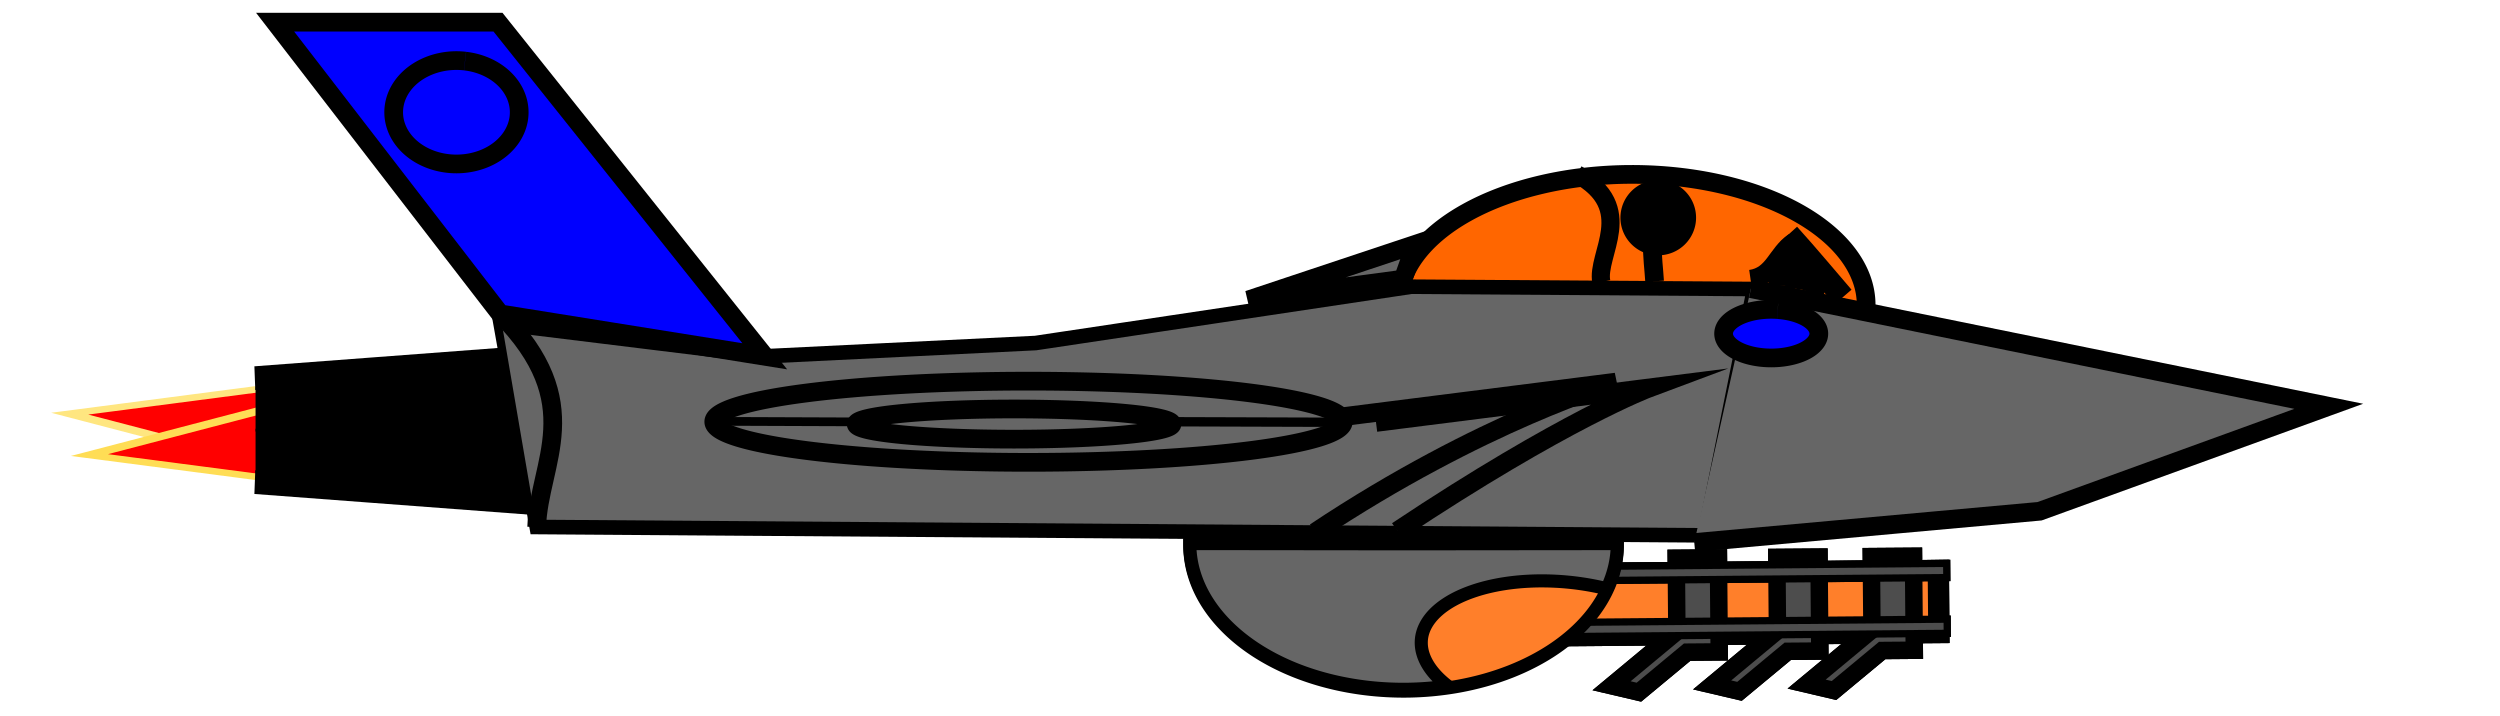 <?xml version="1.0" encoding="UTF-8" standalone="no"?>
<!-- Created with Inkscape (http://www.inkscape.org/) -->

<svg
   width="290"
   height="83"
   viewBox="0 0 76.729 21.96"
   version="1.1"
   id="svg1"
   inkscape:version="1.3.2 (091e20e, 2023-11-25, custom)"
   sodipodi:docname="stíhačka_kanon_moderní.svg"
   inkscape:export-filename="stíhasčka do hry.png"
   inkscape:export-xdpi="96"
   inkscape:export-ydpi="96"
   xmlns:inkscape="http://www.inkscape.org/namespaces/inkscape"
   xmlns:sodipodi="http://sodipodi.sourceforge.net/DTD/sodipodi-0.dtd"
   xmlns="http://www.w3.org/2000/svg"
   xmlns:svg="http://www.w3.org/2000/svg">
  <sodipodi:namedview
     id="namedview1"
     pagecolor="#ffffff"
     bordercolor="#000000"
     borderopacity="0.25"
     inkscape:showpageshadow="2"
     inkscape:pageopacity="0.0"
     inkscape:pagecheckerboard="0"
     inkscape:deskcolor="#d1d1d1"
     inkscape:document-units="mm"
     inkscape:zoom="2.8284271"
     inkscape:cx="100.58594"
     inkscape:cy="15.733126"
     inkscape:window-width="1920"
     inkscape:window-height="1009"
     inkscape:window-x="-8"
     inkscape:window-y="-8"
     inkscape:window-maximized="1"
     inkscape:current-layer="layer1" />
  <defs
     id="defs1" />
  <g
     inkscape:label="Vrstva 1"
     inkscape:groupmode="layer"
     id="layer1">
    <path
       sodipodi:type="star"
       style="fill:#ff0000;fill-rule:evenodd;stroke:#ffe680;stroke-width:0.1;stroke-miterlimit:10;paint-order:stroke fill markers"
       id="path18"
       inkscape:flatsided="false"
       sodipodi:sides="3"
       sodipodi:cx="0.31832683"
       sodipodi:cy="4.8038411"
       sodipodi:r1="0.69396502"
       sodipodi:r2="0.34698251"
       sodipodi:arg1="0.61609439"
       sodipodi:arg2="1.6632919"
       inkscape:rounded="0"
       inkscape:randomized="0"
       d="m 0.885,5.205 -0.598,-0.056 -0.598,-0.056 0.347,-0.49 0.347,-0.49 0.251,0.546 z"
       transform="matrix(4.826,1.035,-3.145,1.589,19.658,4.925)" />
    <path
       sodipodi:type="star"
       style="fill:#ff0000;fill-rule:evenodd;stroke:#ffdd55;stroke-width:0.1;stroke-miterlimit:10;paint-order:stroke fill markers"
       id="path19"
       inkscape:flatsided="false"
       sodipodi:sides="3"
       sodipodi:cx="0.31832683"
       sodipodi:cy="4.8038411"
       sodipodi:r1="0.69396502"
       sodipodi:r2="0.34698251"
       sodipodi:arg1="0.61609439"
       sodipodi:arg2="1.6632919"
       inkscape:rounded="0"
       inkscape:randomized="0"
       d="m 0.885,5.205 -0.598,-0.056 -0.598,-0.056 0.347,-0.49 0.347,-0.49 0.251,0.546 z"
       transform="matrix(4.826,-1.035,-3.145,-1.589,20.264,21.737)" />
    <path
       id="rect15"
       style="fill:#333333;fill-rule:evenodd;stroke:#000000;stroke-width:0.729;stroke-miterlimit:10;paint-order:stroke fill markers"
       d="m 7.835,11.606 8.369,-0.63 v 0.63 z"
       sodipodi:nodetypes="ccccc" />
    <rect
       style="fill:#333333;fill-rule:evenodd;stroke:#000000;stroke-width:0.729;stroke-miterlimit:10;paint-order:stroke fill markers"
       id="rect16"
       width="8.369"
       height="0.63"
       x="8.208"
       y="12.25" />
    <rect
       style="fill:#333333;fill-rule:evenodd;stroke:#000000;stroke-width:0.729;stroke-miterlimit:10;paint-order:stroke fill markers"
       id="rect17"
       width="8.369"
       height="0.63"
       x="8.208"
       y="13.523" />
    <path
       id="rect18"
       style="fill:#333333;fill-rule:evenodd;stroke:#000000;stroke-width:0.729;stroke-miterlimit:10;paint-order:stroke fill markers"
       d="M 7.835,14.797 H 16.204 V 15.427 Z"
       sodipodi:nodetypes="ccccc" />
    <path
       style="fill:#ff6600;fill-rule:evenodd;stroke:#000000;stroke-width:0.574;stroke-miterlimit:10;paint-order:stroke fill markers"
       id="path1"
       sodipodi:type="arc"
       sodipodi:cx="50.092556"
       sodipodi:cy="9.3537445"
       sodipodi:rx="7.1826301"
       sodipodi:ry="4.0017796"
       sodipodi:start="3.1397264"
       sodipodi:end="3.1397014"
       sodipodi:open="true"
       sodipodi:arc-type="arc"
       d="M 42.91,9.361 A 7.183,4.002 0 0 1 50.079,5.352 7.183,4.002 0 0 1 57.275,9.346 7.183,4.002 0 0 1 50.106,13.356 7.183,4.002 0 0 1 42.91,9.361" />
    <path
       id="rect1"
       style="fill:#666666;fill-rule:evenodd;stroke:#000000;stroke-width:0.448;stroke-miterlimit:10;paint-order:stroke fill markers"
       inkscape:label="rect1"
       d="m 15.365,9.939 8.106,0.996 8.311,-0.407 11.528,-1.729 10.523,0.071 -1.52,7.56 -35.841,-0.256 z"
       sodipodi:nodetypes="cccccccc" />
    <path
       style="fill:#666666;fill-rule:evenodd;stroke:#000000;stroke-width:0.574;stroke-miterlimit:10;paint-order:stroke fill markers"
       d="m 53.738,8.859 17.736,3.611 -8.876,3.221 -10.598,0.96"
       id="path3"
       sodipodi:nodetypes="cccc" />
    <path
       style="fill:#666666;fill-rule:evenodd;stroke:#000000;stroke-width:0.574;stroke-miterlimit:10;paint-order:stroke fill markers"
       d="m 42.883,16.296 c 5.131,-3.418 7.744,-4.393 7.744,-4.393 l -8.395,1.063"
       id="path4"
       sodipodi:nodetypes="ccc" />
    <path
       style="fill:#666666;fill-rule:evenodd;stroke:#000000;stroke-width:0.574;stroke-miterlimit:10;paint-order:stroke fill markers"
       d="m 43.444,7.497 -5.131,1.709 4.751,-0.641 z"
       id="path5" />
    <path
       style="fill:#666666;fill-rule:evenodd;stroke:#000000;stroke-width:0.574;stroke-miterlimit:10;paint-order:stroke fill markers"
       id="path6"
       sodipodi:type="arc"
       sodipodi:cx="31.567213"
       sodipodi:cy="12.943495"
       sodipodi:rx="9.6598959"
       sodipodi:ry="1.2460438"
       sodipodi:start="3.1397264"
       sodipodi:end="3.1397014"
       sodipodi:open="true"
       sodipodi:arc-type="arc"
       d="m 21.907,12.946 a 9.66,1.246 0 0 1 9.642,-1.248 9.66,1.246 0 0 1 9.678,1.244 9.66,1.246 0 0 1 -9.642,1.248 9.66,1.246 0 0 1 -9.678,-1.244" />
    <path
       style="fill:#666666;fill-rule:evenodd;stroke:#000000;stroke-width:0.574;stroke-miterlimit:10;paint-order:stroke fill markers"
       id="path7"
       sodipodi:type="arc"
       sodipodi:cx="31.123806"
       sodipodi:cy="13.014694"
       sodipodi:rx="4.8457837"
       sodipodi:ry="0.4628163"
       sodipodi:start="3.1397264"
       sodipodi:end="3.1397014"
       sodipodi:open="true"
       sodipodi:arc-type="arc"
       d="m 26.278,13.016 a 4.846,0.463 0 0 1 4.837,-0.464 4.846,0.463 0 0 1 4.855,0.462 4.846,0.463 0 0 1 -4.837,0.464 4.846,0.463 0 0 1 -4.855,-0.462" />
    <path
       style="fill:#666666;fill-rule:evenodd;stroke:#000000;stroke-width:0.287;stroke-miterlimit:10;paint-order:stroke fill markers"
       d="M 41.383,12.961 36.099,12.944"
       id="path8" />
    <path
       style="fill:#666666;fill-rule:evenodd;stroke:#000000;stroke-width:0.268;stroke-miterlimit:10;paint-order:stroke fill markers"
       d="m 26.307,12.948 -4.602,-0.018"
       id="path8-6" />
    <path
       style="fill:none;fill-rule:evenodd;stroke:#000000;stroke-width:0.574;stroke-miterlimit:10;paint-order:stroke fill markers"
       d="m 40.364,16.334 c 5.131,-3.418 9.233,-4.607 9.233,-4.607 l -8.395,1.063"
       id="path13"
       sodipodi:nodetypes="ccc" />
    <path
       id="rect13"
       style="fill:#0000ff;fill-rule:evenodd;stroke:#000000;stroke-width:0.574;stroke-miterlimit:10;paint-order:stroke fill markers"
       d="M 8.443,0.68 H 15.284 L 23.471,10.935 15.351,9.633 Z"
       sodipodi:nodetypes="ccccc" />
    <path
       style="fill:#666666;fill-rule:evenodd;stroke:#000000;stroke-width:0.574;stroke-miterlimit:10;paint-order:stroke fill markers"
       d="m 15.351,9.633 c 2.733,2.756 1.182,4.558 1.121,6.542"
       id="path14"
       sodipodi:nodetypes="cc" />
    <path
       style="fill:none;fill-rule:evenodd;stroke:#000000;stroke-width:0.557;stroke-miterlimit:10;paint-order:stroke fill markers"
       d="m 48.402,5.348 c 1.877,1.041 0.572,2.464 0.746,3.306"
       id="path2" />
    <path
       style="fill:#000000;fill-rule:evenodd;stroke:#000000;stroke-width:0.574;stroke-miterlimit:10;paint-order:stroke fill markers"
       id="path9"
       sodipodi:type="arc"
       sodipodi:cx="50.893948"
       sodipodi:cy="6.6804886"
       sodipodi:rx="0.87341809"
       sodipodi:ry="0.8684991"
       sodipodi:start="3.1397264"
       sodipodi:end="3.1397014"
       sodipodi:open="true"
       sodipodi:arc-type="arc"
       d="m 50.021,6.682 a 0.873,0.868 0 0 1 0.872,-0.87 0.873,0.868 0 0 1 0.875,0.867 0.873,0.868 0 0 1 -0.872,0.87 0.873,0.868 0 0 1 -0.875,-0.867" />
    <path
       style="fill:#000000;fill-rule:evenodd;stroke:#000000;stroke-width:0.574;stroke-miterlimit:10;paint-order:stroke fill markers"
       d="m 50.715,7.473 c -0.011,0.389 0.046,0.798 0.067,1.158"
       id="path10" />
    <path
       style="fill:#000000;fill-rule:evenodd;stroke:#000000;stroke-width:0.574;stroke-miterlimit:10;paint-order:stroke fill markers"
       d="m 53.727,8.569 c 0.72,-0.104 0.794,-0.78 1.333,-1.145"
       id="path12"
       sodipodi:nodetypes="cc" />
    <path
       style="fill:#000000;fill-rule:evenodd;stroke:#000000;stroke-width:0.693;stroke-miterlimit:10;paint-order:stroke fill markers"
       d="m 54.898,7.191 c 0.588,0.649 1.273,1.472 1.666,1.926"
       id="path15" />
    <rect
       style="fill:#ff7f2a;fill-rule:evenodd;stroke:#000000;stroke-width:0.654;stroke-miterlimit:10;stroke-dasharray:none;paint-order:stroke fill markers"
       id="rect30"
       width="18.047"
       height="1.903"
       x="41.295"
       y="18.008"
       inkscape:transform-center-x="-8.3094307"
       inkscape:transform-center-y="0.57323766"
       transform="rotate(-0.48)" />
    <path
       id="rect31"
       style="fill:#4d4d4d;fill-rule:evenodd;stroke:#000000;stroke-width:0.536;stroke-miterlimit:10;stroke-dasharray:none;paint-order:stroke fill markers"
       d="m 57.434,17.083 0.019,2.248 -2.005,1.665 0.84,0.197 1.48,-1.228 0.985,-0.008 -0.024,-2.884 z"
       inkscape:transform-center-x="-14.934154"
       inkscape:transform-center-y="1.1690461" />
    <path
       id="path32"
       style="fill:#4d4d4d;fill-rule:evenodd;stroke:#000000;stroke-width:0.536;stroke-miterlimit:10;stroke-dasharray:none;paint-order:stroke fill markers"
       d="m 54.534,17.108 0.019,2.248 -2.005,1.665 0.84,0.197 1.48,-1.228 0.985,-0.008 -0.024,-2.884 z"
       inkscape:transform-center-x="-12.034383"
       inkscape:transform-center-y="1.1933571" />
    <path
       id="path33"
       style="fill:#4d4d4d;fill-rule:evenodd;stroke:#000000;stroke-width:0.536;stroke-miterlimit:10;stroke-dasharray:none;paint-order:stroke fill markers"
       d="m 51.447,17.134 0.019,2.248 -2.005,1.665 0.84,0.197 1.48,-1.228 0.985,-0.008 -0.024,-2.884 z"
       inkscape:transform-center-x="-8.9475291"
       inkscape:transform-center-y="1.2192371" />
    <rect
       style="fill:#4d4d4d;fill-rule:evenodd;stroke:#000000;stroke-width:0.222;stroke-miterlimit:10;stroke-dasharray:none;paint-order:stroke fill markers"
       id="rect33"
       width="18.249"
       height="0.435"
       x="41.351"
       y="17.791"
       inkscape:transform-center-x="-8.4583742"
       inkscape:transform-center-y="-0.37943657"
       transform="rotate(-0.48)" />
    <rect
       style="fill:#4d4d4d;fill-rule:evenodd;stroke:#000000;stroke-width:0.222;stroke-miterlimit:10;stroke-dasharray:none;paint-order:stroke fill markers"
       id="rect34"
       width="18.249"
       height="0.435"
       x="41.351"
       y="19.503"
       inkscape:transform-center-x="-8.4727314"
       inkscape:transform-center-y="1.3330163"
       transform="rotate(-0.48)" />
    <rect
       style="fill:#ff7f2a;fill-rule:evenodd;stroke:#000000;stroke-width:0.654;stroke-miterlimit:10;stroke-dasharray:none;paint-order:stroke fill markers"
       id="rect35"
       width="18.047"
       height="1.903"
       x="41.295"
       y="18.008"
       inkscape:transform-center-x="-8.3094307"
       inkscape:transform-center-y="0.57323766"
       transform="rotate(-0.48)" />
    <path
       id="path35"
       style="fill:#4d4d4d;fill-rule:evenodd;stroke:#000000;stroke-width:0.536;stroke-miterlimit:10;stroke-dasharray:none;paint-order:stroke fill markers"
       d="m 57.434,17.083 0.019,2.248 -2.005,1.665 0.84,0.197 1.48,-1.228 0.985,-0.008 -0.024,-2.884 z"
       inkscape:transform-center-x="-14.934154"
       inkscape:transform-center-y="1.1690461" />
    <path
       id="path36"
       style="fill:#4d4d4d;fill-rule:evenodd;stroke:#000000;stroke-width:0.536;stroke-miterlimit:10;stroke-dasharray:none;paint-order:stroke fill markers"
       d="m 54.534,17.108 0.019,2.248 -2.005,1.665 0.84,0.197 1.48,-1.228 0.985,-0.008 -0.024,-2.884 z"
       inkscape:transform-center-x="-12.034383"
       inkscape:transform-center-y="1.1933571" />
    <path
       id="path37"
       style="fill:#4d4d4d;fill-rule:evenodd;stroke:#000000;stroke-width:0.536;stroke-miterlimit:10;stroke-dasharray:none;paint-order:stroke fill markers"
       d="m 51.447,17.134 0.019,2.248 -2.005,1.665 0.84,0.197 1.48,-1.228 0.985,-0.008 -0.024,-2.884 z"
       inkscape:transform-center-x="-8.9475291"
       inkscape:transform-center-y="1.2192371" />
    <rect
       style="fill:#4d4d4d;fill-rule:evenodd;stroke:#000000;stroke-width:0.222;stroke-miterlimit:10;stroke-dasharray:none;paint-order:stroke fill markers"
       id="rect37"
       width="18.249"
       height="0.435"
       x="41.351"
       y="17.791"
       inkscape:transform-center-x="-8.4583742"
       inkscape:transform-center-y="-0.37943657"
       transform="rotate(-0.48)" />
    <rect
       style="fill:#4d4d4d;fill-rule:evenodd;stroke:#000000;stroke-width:0.222;stroke-miterlimit:10;stroke-dasharray:none;paint-order:stroke fill markers"
       id="rect38"
       width="18.249"
       height="0.435"
       x="41.351"
       y="19.503"
       inkscape:transform-center-x="-8.4727314"
       inkscape:transform-center-y="1.3330163"
       transform="rotate(-0.48)" />
    <path
       style="fill:#000000;fill-rule:evenodd;stroke:#000000;stroke-width:0.574;stroke-miterlimit:10;paint-order:stroke fill markers"
       id="path16"
       sodipodi:type="arc"
       sodipodi:cx="55.350613"
       sodipodi:cy="8.4867172"
       sodipodi:rx="0.69425547"
       sodipodi:ry="0.73633623"
       sodipodi:start="3.1397264"
       sodipodi:end="4.4170629"
       sodipodi:arc-type="slice"
       d="m 54.656,8.488 a 0.694,0.736 0 0 1 0.492,-0.706 l 0.202,0.704 z" />
    <path
       style="fill:#000000;fill-rule:evenodd;stroke:#000000;stroke-width:0.574;stroke-miterlimit:10;paint-order:stroke fill markers"
       id="path17"
       sodipodi:type="arc"
       sodipodi:cx="54.617168"
       sodipodi:cy="8.5685329"
       sodipodi:rx="0.039191842"
       sodipodi:ry="0.012586943"
       sodipodi:start="3.1397264"
       sodipodi:end="4.4170629"
       sodipodi:arc-type="slice"
       d="m 54.578,8.569 a 0.039,0.013 0 0 1 0.028,-0.012 l 0.011,0.012 z" />
    <path
       style="fill:#000000;fill-rule:evenodd;stroke:#000000;stroke-width:0.574;stroke-miterlimit:10;paint-order:stroke fill markers"
       d="m 55.059,8.606 c 0.338,-0.101 0.757,0.228 0.963,0.289"
       id="path20" />
    <path
       style="fill:#0000ff;fill-rule:evenodd;stroke:#000000;stroke-width:0.574;stroke-miterlimit:10;paint-order:stroke fill markers"
       id="path21"
       sodipodi:type="arc"
       sodipodi:cx="54.361889"
       sodipodi:cy="10.240421"
       sodipodi:rx="1.4612958"
       sodipodi:ry="0.74577641"
       sodipodi:start="4.8506235"
       sodipodi:end="4.8490036"
       sodipodi:arc-type="arc"
       d="m 54.563,9.502 a 1.461,0.746 0 0 1 1.246,0.841 1.461,0.746 0 0 1 -1.648,0.636 1.461,0.746 0 0 1 -1.247,-0.841 1.461,0.746 0 0 1 1.647,-0.637"
       sodipodi:open="true" />
    <path
       style="fill:#0000ff;fill-rule:evenodd;stroke:#000000;stroke-width:0.574;stroke-miterlimit:10;paint-order:stroke fill markers"
       id="path22"
       sodipodi:type="arc"
       sodipodi:cx="14.008827"
       sodipodi:cy="3.4456501"
       sodipodi:rx="1.9259989"
       sodipodi:ry="1.5859548"
       sodipodi:start="4.8506235"
       sodipodi:end="4.8490036"
       sodipodi:open="true"
       sodipodi:arc-type="arc"
       d="M 14.274,1.875 A 1.926,1.586 0 0 1 15.917,3.664 1.926,1.586 0 0 1 13.745,5.017 1.926,1.586 0 0 1 12.101,3.229 1.926,1.586 0 0 1 14.271,1.874" />
    <path
       style="fill:#ff7f2a;fill-rule:evenodd;stroke:#000000;stroke-width:0.402;stroke-miterlimit:10;stroke-dasharray:none;paint-order:stroke fill markers"
       id="path30"
       sodipodi:type="arc"
       sodipodi:cx="43.077164"
       sodipodi:cy="-16.74057"
       sodipodi:rx="6.5601549"
       sodipodi:ry="4.4707389"
       sodipodi:start="3.1397264"
       sodipodi:end="0.001507887"
       sodipodi:arc-type="slice"
       d="m 36.517,-16.732 a 6.56,4.471 0 0 1 3.276,-3.878 6.56,4.471 0 0 1 6.567,-8.02e-4 6.56,4.471 0 0 1 3.278,3.878 l -6.56,-0.007 z"
       transform="scale(1,-1)" />
    <path
       id="path28"
       style="fill:#666666;fill-rule:evenodd;stroke:#000000;stroke-width:0.402;stroke-miterlimit:10;stroke-dasharray:none;paint-order:stroke fill markers"
       d="m 36.517,16.682 a 6.56,4.471 0 0 0 3.276,3.878 6.56,4.471 0 0 0 4.642,0.497 4.285,2.169 5.213 0 1 -0.794,-1.543 4.285,2.169 5.213 0 1 2.502,-1.596 4.285,2.169 5.213 0 1 3.174,0.152 6.56,4.471 0 0 0 0.32,-1.387 l -6.56,0.007 z" />
  </g>
</svg>
